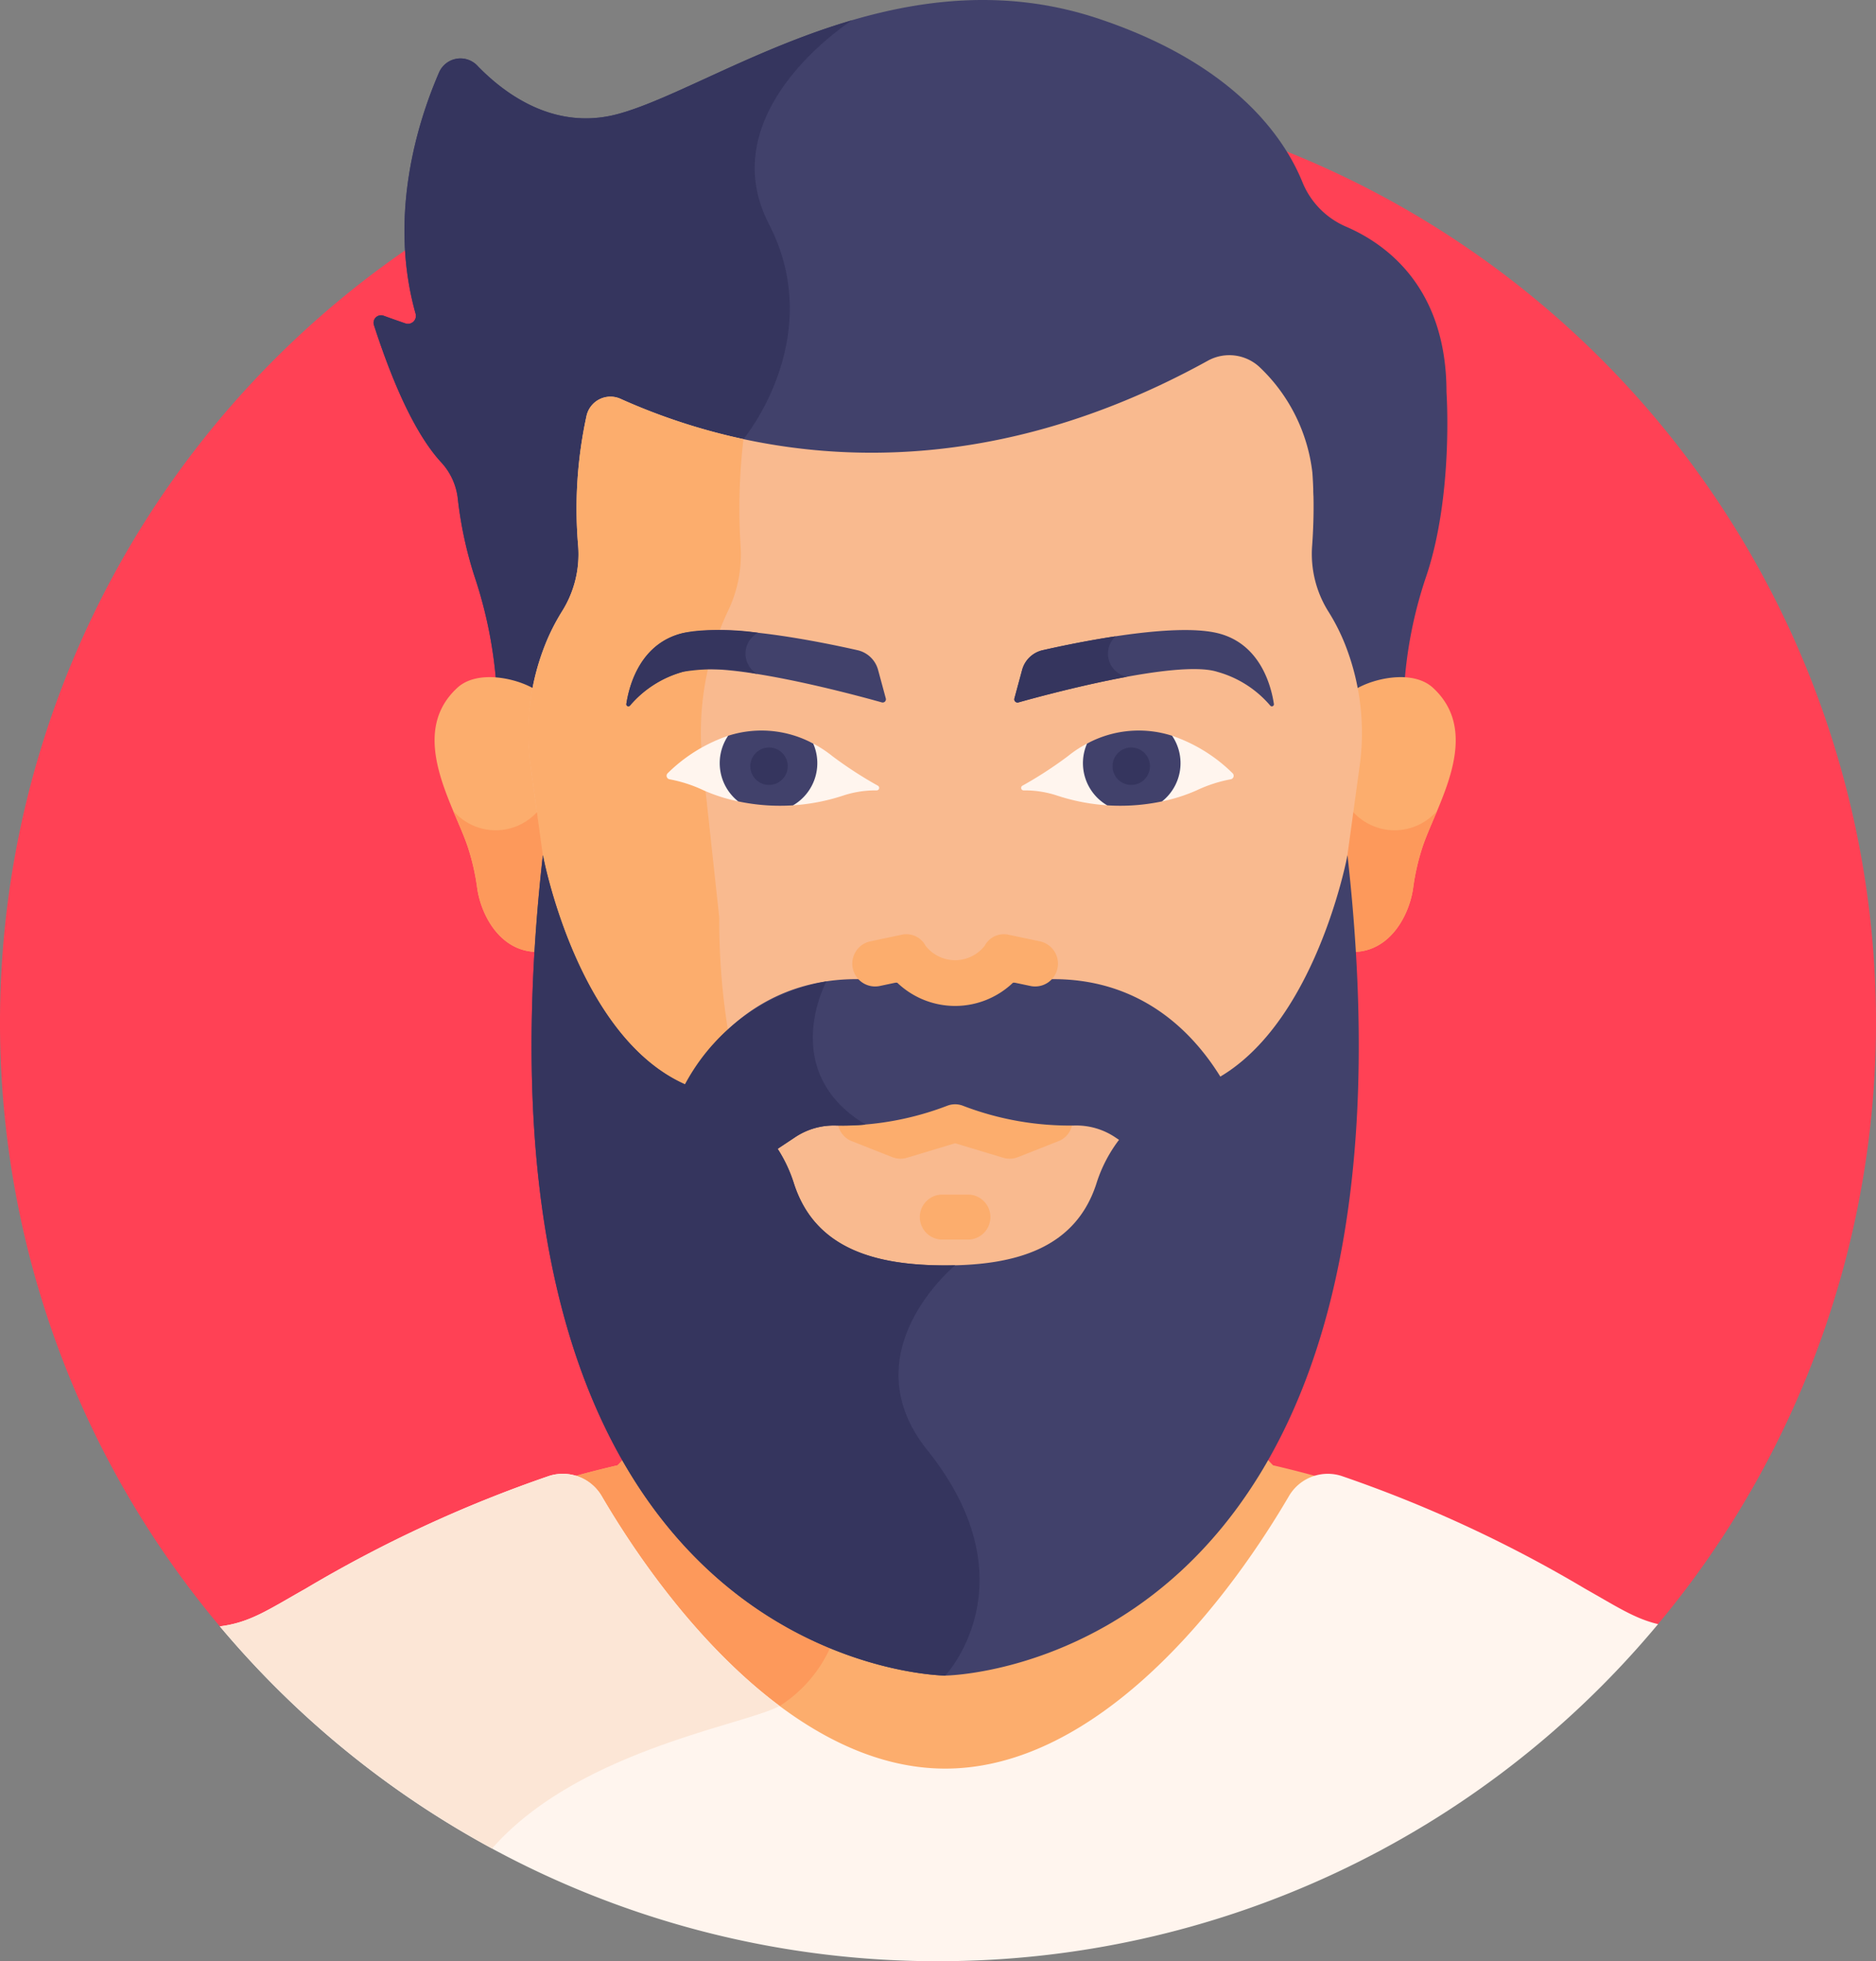 <svg xmlns="http://www.w3.org/2000/svg" width="125" height="130.613" viewBox="0 0 125 130.613">
  <rect x="0" y="0" width="125" height="130.613" fill="#808080" stroke="none"/>
  <g id="man" transform="translate(-11.001 0)">
    <path id="Path_15" data-name="Path 15" d="M121.264,124.808a62.5,62.5,0,1,0-95.4.15Z" transform="translate(0 -16.389)" fill="#ff4155"/>
    <path id="Path_16" data-name="Path 16" d="M205.953,379.922C197.817,393.69,184.7,393.81,184.7,393.81s-13.106-.121-21.242-13.872c-.186.226-.379.446-.583.651q-1.637.378-3.231.827a3.083,3.083,0,0,1,1.434,1.269c5,8.544,13.725,18.75,23.65,18.75s18.648-10.206,23.65-18.75a3.087,3.087,0,0,1,1.422-1.264q-1.606-.449-3.25-.832c-.21-.209-.406-.435-.6-.667Z" transform="translate(-110.723 -283.002)" fill="#fcad6d"/>
    <path id="Path_17" data-name="Path 17" d="M177.3,392.148a28.093,28.093,0,0,1-13.845-12.162c-.186.226-.379.446-.583.651q-1.637.378-3.231.827a3.083,3.083,0,0,1,1.434,1.269c2.9,4.951,7.047,10.46,11.954,14.217a5.753,5.753,0,0,0,.644-.284A9.007,9.007,0,0,0,177.3,392.148Z" transform="translate(-110.722 -283.05)" fill="#fd995b"/>
    <path id="Path_18" data-name="Path 18" d="M180.056,26.113c0-6.972-4.017-9.861-6.674-11.01a5.454,5.454,0,0,1-2.917-2.952c-1.163-2.881-4.45-7.873-13.642-10.923C143.31-3.257,131.3,5.858,124.84,7.594c-4.246,1.142-7.583-1.377-9.37-3.235a1.554,1.554,0,0,0-2.527.44c-1.4,3.215-3.429,9.537-1.569,16.112a.531.531,0,0,1-.7.622c-.54-.185-1.025-.357-1.414-.5a.5.5,0,0,0-.67.608c1.572,4.86,3.1,7.633,4.465,9.128a4.244,4.244,0,0,1,1.115,2.35,26.662,26.662,0,0,0,1.107,5.212,29.64,29.64,0,0,1,1.5,7.686c0,.031,0,.048,0,.052h60.44c0-.012.006-.056.01-.126A28.669,28.669,0,0,1,178.7,38.4c1.836-5.43,1.356-12.289,1.356-12.289Z" transform="translate(-72.674)" fill="#41416b"/>
    <path id="Path_19" data-name="Path 19" d="M133.212,33.166s5.615-6.726,1.7-14.316,5.547-13.583,5.547-13.583c-6.5,1.9-11.958,5.265-15.622,6.251-4.246,1.142-7.583-1.377-9.37-3.235a1.554,1.554,0,0,0-2.527.44c-1.4,3.215-3.429,9.537-1.569,16.112a.531.531,0,0,1-.7.622c-.54-.185-1.025-.357-1.414-.5a.5.5,0,0,0-.67.608c1.572,4.86,3.1,7.633,4.465,9.128a4.244,4.244,0,0,1,1.115,2.35,26.665,26.665,0,0,0,1.107,5.212,29.64,29.64,0,0,1,1.5,7.686c0,.031,0,.048,0,.052h12.746Z" transform="translate(-72.674 -3.922)" fill="#35355e"/>
    <path id="Path_20" data-name="Path 20" d="M365.921,177.484c-1.355-1.242-4.055-.613-5.223.148a16.41,16.41,0,0,1,.049,4.831L359.37,192.5c0,.809-.026,1.6-.072,2.382,3.359,1.013,5.028-2,5.309-4.072a15.415,15.415,0,0,1,.593-2.626C366.094,185.389,369.317,180.6,365.921,177.484Z" transform="translate(-259.445 -131.683)" fill="#fcad6d"/>
    <g id="Group_8" data-name="Group 8" transform="translate(99.853 53.747)">
      <path id="Path_21" data-name="Path 21" d="M363.37,212.234a3.74,3.74,0,0,1-3.03-1.547l-.97,7.066c0,.809-.026,1.6-.072,2.382,3.359,1.013,5.028-2,5.309-4.072a15.389,15.389,0,0,1,.593-2.626c.231-.722.618-1.579,1.007-2.505A3.738,3.738,0,0,1,363.37,212.234Z" transform="translate(-359.298 -210.687)" fill="#fd995b"/>
    </g>
    <path id="Path_22" data-name="Path 22" d="M150.05,180.872h0Z" transform="translate(-103.577 -134.731)" fill="#41416b"/>
    <path id="Path_23" data-name="Path 23" d="M126.033,177.484c1.355-1.242,4.055-.613,5.223.148a16.391,16.391,0,0,0-.049,4.831l1.378,10.033c0,.809.026,1.6.072,2.382-3.359,1.013-5.028-2-5.309-4.072a15.413,15.413,0,0,0-.593-2.626C125.86,185.389,122.637,180.6,126.033,177.484Z" transform="translate(-84.554 -131.683)" fill="#fcad6d"/>
    <path id="Path_24" data-name="Path 24" d="M202.32,109.809a7.211,7.211,0,0,1-1.089-4.4c.068-.935.113-2.058.088-3.273-.01-.16-.015-.333-.015-.522-.013-.354-.032-.714-.059-1.078a11.487,11.487,0,0,0-3.466-6.969,2.959,2.959,0,0,0-3.507-.469c-17.2,9.486-31.461,5.982-39.137,2.527a1.632,1.632,0,0,0-2.247,1.114,29.024,29.024,0,0,0-.561,8.708,7.141,7.141,0,0,1-1.092,4.363,13.324,13.324,0,0,0-1.164,2.325,16.041,16.041,0,0,0-.908,8l1.378,10.035c0,.018,0,.035,0,.054,1.417,4.132,4.283,10.055,9.4,11.736l.065.019a9.707,9.707,0,0,1,6.476,6.417c1.427,4.379,5.477,5.544,10.291,5.544s8.864-1.165,10.291-5.542a9.71,9.71,0,0,1,6.476-6.419l.065-.019c5.122-1.681,7.989-7.606,9.406-11.737,0-.018,0-.035,0-.052l1.378-10.033a16.051,16.051,0,0,0-.879-7.93A13.325,13.325,0,0,0,202.32,109.809Z" transform="translate(-102.8 -69.07)" fill="#f9ba8f"/>
    <g id="Group_9" data-name="Group 9" transform="translate(41.193 53.747)">
      <path id="Path_25" data-name="Path 25" d="M132.191,212.234a3.74,3.74,0,0,0,3.03-1.547l.97,7.066c0,.809.026,1.6.072,2.382-3.359,1.013-5.028-2-5.309-4.072a15.388,15.388,0,0,0-.593-2.626c-.231-.722-.618-1.579-1.007-2.505A3.739,3.739,0,0,0,132.191,212.234Z" transform="translate(-129.354 -210.687)" fill="#fd995b"/>
    </g>
    <path id="Path_26" data-name="Path 26" d="M160.644,128.2a19.026,19.026,0,0,1,1.643-10.329,8.633,8.633,0,0,0,.866-4.363,39.489,39.489,0,0,1,.191-7.133,40.993,40.993,0,0,1-8.19-2.683,1.636,1.636,0,0,0-2.261,1.108,29.029,29.029,0,0,0-.562,8.709,7.141,7.141,0,0,1-1.092,4.363,15.608,15.608,0,0,0-2.072,10.329l1.378,10.035c0,.018,0,.036,0,.054,1.417,4.132,4.283,10.054,9.4,11.736l.065.019a9.3,9.3,0,0,1,3.851,2.224,45.653,45.653,0,0,1-2.129-14.032Z" transform="translate(-102.805 -77.129)" fill="#fcad6d"/>
    <path id="Path_27" data-name="Path 27" d="M282.045,195.076a3.684,3.684,0,0,1,.246-1.33,7.717,7.717,0,0,0-1.462.93,26.692,26.692,0,0,1-3.039,1.973.167.167,0,0,0,.083.311h.077a6.845,6.845,0,0,1,2.142.341,13.489,13.489,0,0,0,3.4.656A3.478,3.478,0,0,1,282.045,195.076Z" transform="translate(-198.667 -144.321)" fill="#fff5ee"/>
    <path id="Path_28" data-name="Path 28" d="M319.032,194.525a10.568,10.568,0,0,0-4.08-2.51,3.644,3.644,0,0,1,.452,1.771,3.529,3.529,0,0,1-1.132,2.629,11.386,11.386,0,0,0,2.359-.744,9.29,9.29,0,0,1,2.279-.74A.237.237,0,0,0,319.032,194.525Z" transform="translate(-225.905 -143.031)" fill="#fff5ee"/>
    <path id="Path_29" data-name="Path 29" d="M294.131,191.583a3.251,3.251,0,0,0,1.342,4.111,13.465,13.465,0,0,0,3.657-.262,3.25,3.25,0,0,0,.671-4.37A7.269,7.269,0,0,0,294.131,191.583Z" transform="translate(-210.7 -142.06)" fill="#41416b"/>
    <path id="Path_30" data-name="Path 30" d="M304.079,196.394a1.246,1.246,0,1,1-1.246-1.246A1.246,1.246,0,0,1,304.079,196.394Z" transform="translate(-216.456 -145.365)" fill="#35355e"/>
    <path id="Path_31" data-name="Path 31" d="M293.222,169.405c-.186-1.224-.928-4.07-3.823-4.728-2.923-.664-9.087.588-11.582,1.152a1.84,1.84,0,0,0-1.37,1.314l-.514,1.9a.215.215,0,0,0,.265.263c1.892-.531,10.6-2.887,13.257-2.035a7.131,7.131,0,0,1,3.522,2.244A.138.138,0,0,0,293.222,169.405Z" transform="translate(-197.341 -122.527)" fill="#41416b"/>
    <path id="Path_32" data-name="Path 32" d="M219.383,195.076a3.684,3.684,0,0,0-.246-1.33,7.729,7.729,0,0,1,1.463.93,26.712,26.712,0,0,0,3.039,1.973.167.167,0,0,1-.083.311h-.077a6.845,6.845,0,0,0-2.142.341,13.489,13.489,0,0,1-3.4.656A3.478,3.478,0,0,0,219.383,195.076Z" transform="translate(-154.141 -144.321)" fill="#fff5ee"/>
    <path id="Path_33" data-name="Path 33" d="M185.186,194.525a10.568,10.568,0,0,1,4.08-2.51,3.645,3.645,0,0,0-.452,1.771,3.529,3.529,0,0,0,1.132,2.629,11.387,11.387,0,0,1-2.359-.744,9.293,9.293,0,0,0-2.279-.74A.237.237,0,0,1,185.186,194.525Z" transform="translate(-129.694 -143.031)" fill="#fff5ee"/>
    <path id="Path_34" data-name="Path 34" d="M205.219,191.583a3.251,3.251,0,0,1-1.342,4.111,13.465,13.465,0,0,1-3.657-.262,3.25,3.25,0,0,1-.671-4.37A7.269,7.269,0,0,1,205.219,191.583Z" transform="translate(-140.032 -142.06)" fill="#41416b"/>
    <path id="Path_35" data-name="Path 35" d="M206.98,196.394a1.246,1.246,0,1,0,1.246-1.246A1.246,1.246,0,0,0,206.98,196.394Z" transform="translate(-145.984 -145.365)" fill="#35355e"/>
    <path id="Path_36" data-name="Path 36" d="M174.6,169.405c.186-1.224.928-4.07,3.823-4.728,2.923-.664,9.087.588,11.582,1.152a1.84,1.84,0,0,1,1.37,1.314l.514,1.9a.215.215,0,0,1-.265.263c-1.892-.531-10.6-2.887-13.257-2.035a7.13,7.13,0,0,0-3.522,2.244A.138.138,0,0,1,174.6,169.405Z" transform="translate(-121.866 -122.527)" fill="#41416b"/>
    <path id="Path_37" data-name="Path 37" d="M244.319,289.345l-2.783,1.1a1.5,1.5,0,0,1-.981.041l-3.207-.967-3.207.967a1.5,1.5,0,0,1-.981-.041l-2.783-1.1a1.5,1.5,0,0,1,1.1-2.784l2.3.907,3.127-.943a1.486,1.486,0,0,1,.892,0l3.127.943,2.3-.907a1.5,1.5,0,0,1,1.1,2.784Z" transform="translate(-162.708 -213.38)" fill="#fcad6d"/>
    <g id="Group_10" data-name="Group 10" transform="translate(78.584 42.377)">
      <path id="Path_38" data-name="Path 38" d="M282.678,166.118c-1.939.293-3.758.677-4.86.926a1.84,1.84,0,0,0-1.37,1.314l-.514,1.9a.215.215,0,0,0,.265.263c1.049-.294,4.194-1.149,7.241-1.708A1.567,1.567,0,0,1,282.678,166.118Z" transform="translate(-275.926 -166.118)" fill="#35355e"/>
    </g>
    <g id="Group_11" data-name="Group 11" transform="translate(52.736 41.962)">
      <path id="Path_39" data-name="Path 39" d="M183.378,164.671a16.5,16.5,0,0,0-4.95.008c-2.895.658-3.637,3.5-3.823,4.728a.138.138,0,0,0,.244.106,7.13,7.13,0,0,1,3.522-2.244,12.963,12.963,0,0,1,4.953.145A1.567,1.567,0,0,1,183.378,164.671Z" transform="translate(-174.603 -164.49)" fill="#35355e"/>
    </g>
    <path id="Path_40" data-name="Path 40" d="M204.2,223.253s-2.409,12.995-10.338,15.6l-.063.018a9.5,9.5,0,0,0-6.337,6.281c-1.4,4.283-5.357,5.423-10.07,5.423s-8.674-1.139-10.07-5.425a9.5,9.5,0,0,0-6.337-6.28l-.063-.018c-7.929-2.6-10.336-15.6-10.336-15.6-6.095,54.34,26.807,54.64,26.807,54.64S210.294,277.593,204.2,223.253Z" transform="translate(-103.415 -166.3)" fill="#41416b"/>
    <path id="Path_41" data-name="Path 41" d="M254.257,311.872h-1.921a1.5,1.5,0,0,0,0,2.992h1.921a1.5,1.5,0,0,0,0-2.992Z" transform="translate(-178.655 -232.312)" fill="#fcad6d"/>
    <path id="Path_42" data-name="Path 42" d="M190.15,263.491l.063.018A9.24,9.24,0,0,1,195.2,267.1l1.4-.929a4.651,4.651,0,0,1,2.714-.793,19.849,19.849,0,0,0,7.444-1.316,1.452,1.452,0,0,1,1.048,0,19.849,19.849,0,0,0,7.444,1.316,4.651,4.651,0,0,1,2.714.793l.519.345a9.179,9.179,0,0,1,4.541-3.008l.063-.018a9.476,9.476,0,0,0,2.095-.992c-2.278-3.9-7.5-9.371-17.9-5.6-10.913-3.958-16.122,2.259-18.214,6.157a9.255,9.255,0,0,0,1.08.432Z" transform="translate(-132.643 -190.42)" fill="#41416b"/>
    <path id="Path_43" data-name="Path 43" d="M235.441,247.355l1.141-.24a5.579,5.579,0,0,0,7.758,0l1.141.24a1.519,1.519,0,0,0,.626-2.974l-2.047-.431a1.449,1.449,0,0,0-1.631.73,2.5,2.5,0,0,1-3.935,0,1.45,1.45,0,0,0-1.631-.73l-2.047.431a1.519,1.519,0,0,0,.626,2.974Z" transform="translate(-165.819 -181.69)" fill="#fcad6d"/>
    <path id="Path_44" data-name="Path 44" d="M116.277,417.214a62.365,62.365,0,0,0,47.979-22.449c-1.551-.364-2.744-1.163-4.873-2.364a86.862,86.862,0,0,0-16.235-7.509,3,3,0,0,0-3.485,1.342c-4.844,8.272-13.289,18.154-22.9,18.154s-18.054-9.881-22.9-18.154a3,3,0,0,0-3.485-1.342A86.835,86.835,0,0,0,74.147,392.4c-2.5,1.409-3.708,2.266-5.721,2.515a62.361,62.361,0,0,0,47.851,22.3Z" transform="translate(-42.776 -286.601)" fill="#fff5ee"/>
    <path id="Path_45" data-name="Path 45" d="M93.866,386.235a3,3,0,0,0-3.485-1.342A86.851,86.851,0,0,0,74.147,392.4c-2.5,1.409-3.708,2.266-5.721,2.515A62.788,62.788,0,0,0,86.565,409.71c5.739-6.54,16.759-8.2,19.163-9.492h0C100.852,396.577,96.729,391.125,93.866,386.235Z" transform="translate(-42.776 -286.602)" fill="#fce6d6"/>
    <g id="Group_12" data-name="Group 12" transform="translate(46.417 56.953)">
      <path id="Path_46" data-name="Path 46" d="M198.711,256.214a13.292,13.292,0,0,0-9.641,7.277,9.223,9.223,0,0,0,1.08.432l.063.018a9.241,9.241,0,0,1,4.991,3.592l1.4-.929a4.651,4.651,0,0,1,2.714-.793,16.916,16.916,0,0,0,2.009-.06C195.438,262.212,198.709,256.216,198.711,256.214Z" transform="translate(-179.06 -247.806)" fill="#35355e"/>
      <path id="Path_47" data-name="Path 47" d="M176.2,262.873c-5.212-6.509,1.857-12.3,1.857-12.3l0-.009c-.219.005-.439.009-.661.009-4.711,0-8.674-1.139-10.07-5.425a9.5,9.5,0,0,0-6.337-6.28l-.063-.018c-7.929-2.6-10.336-15.6-10.336-15.6-6.095,54.34,26.807,54.64,26.807,54.64S183.265,271.7,176.2,262.873Z" transform="translate(-149.831 -223.253)" fill="#35355e"/>
    </g>
  </g>
</svg>

